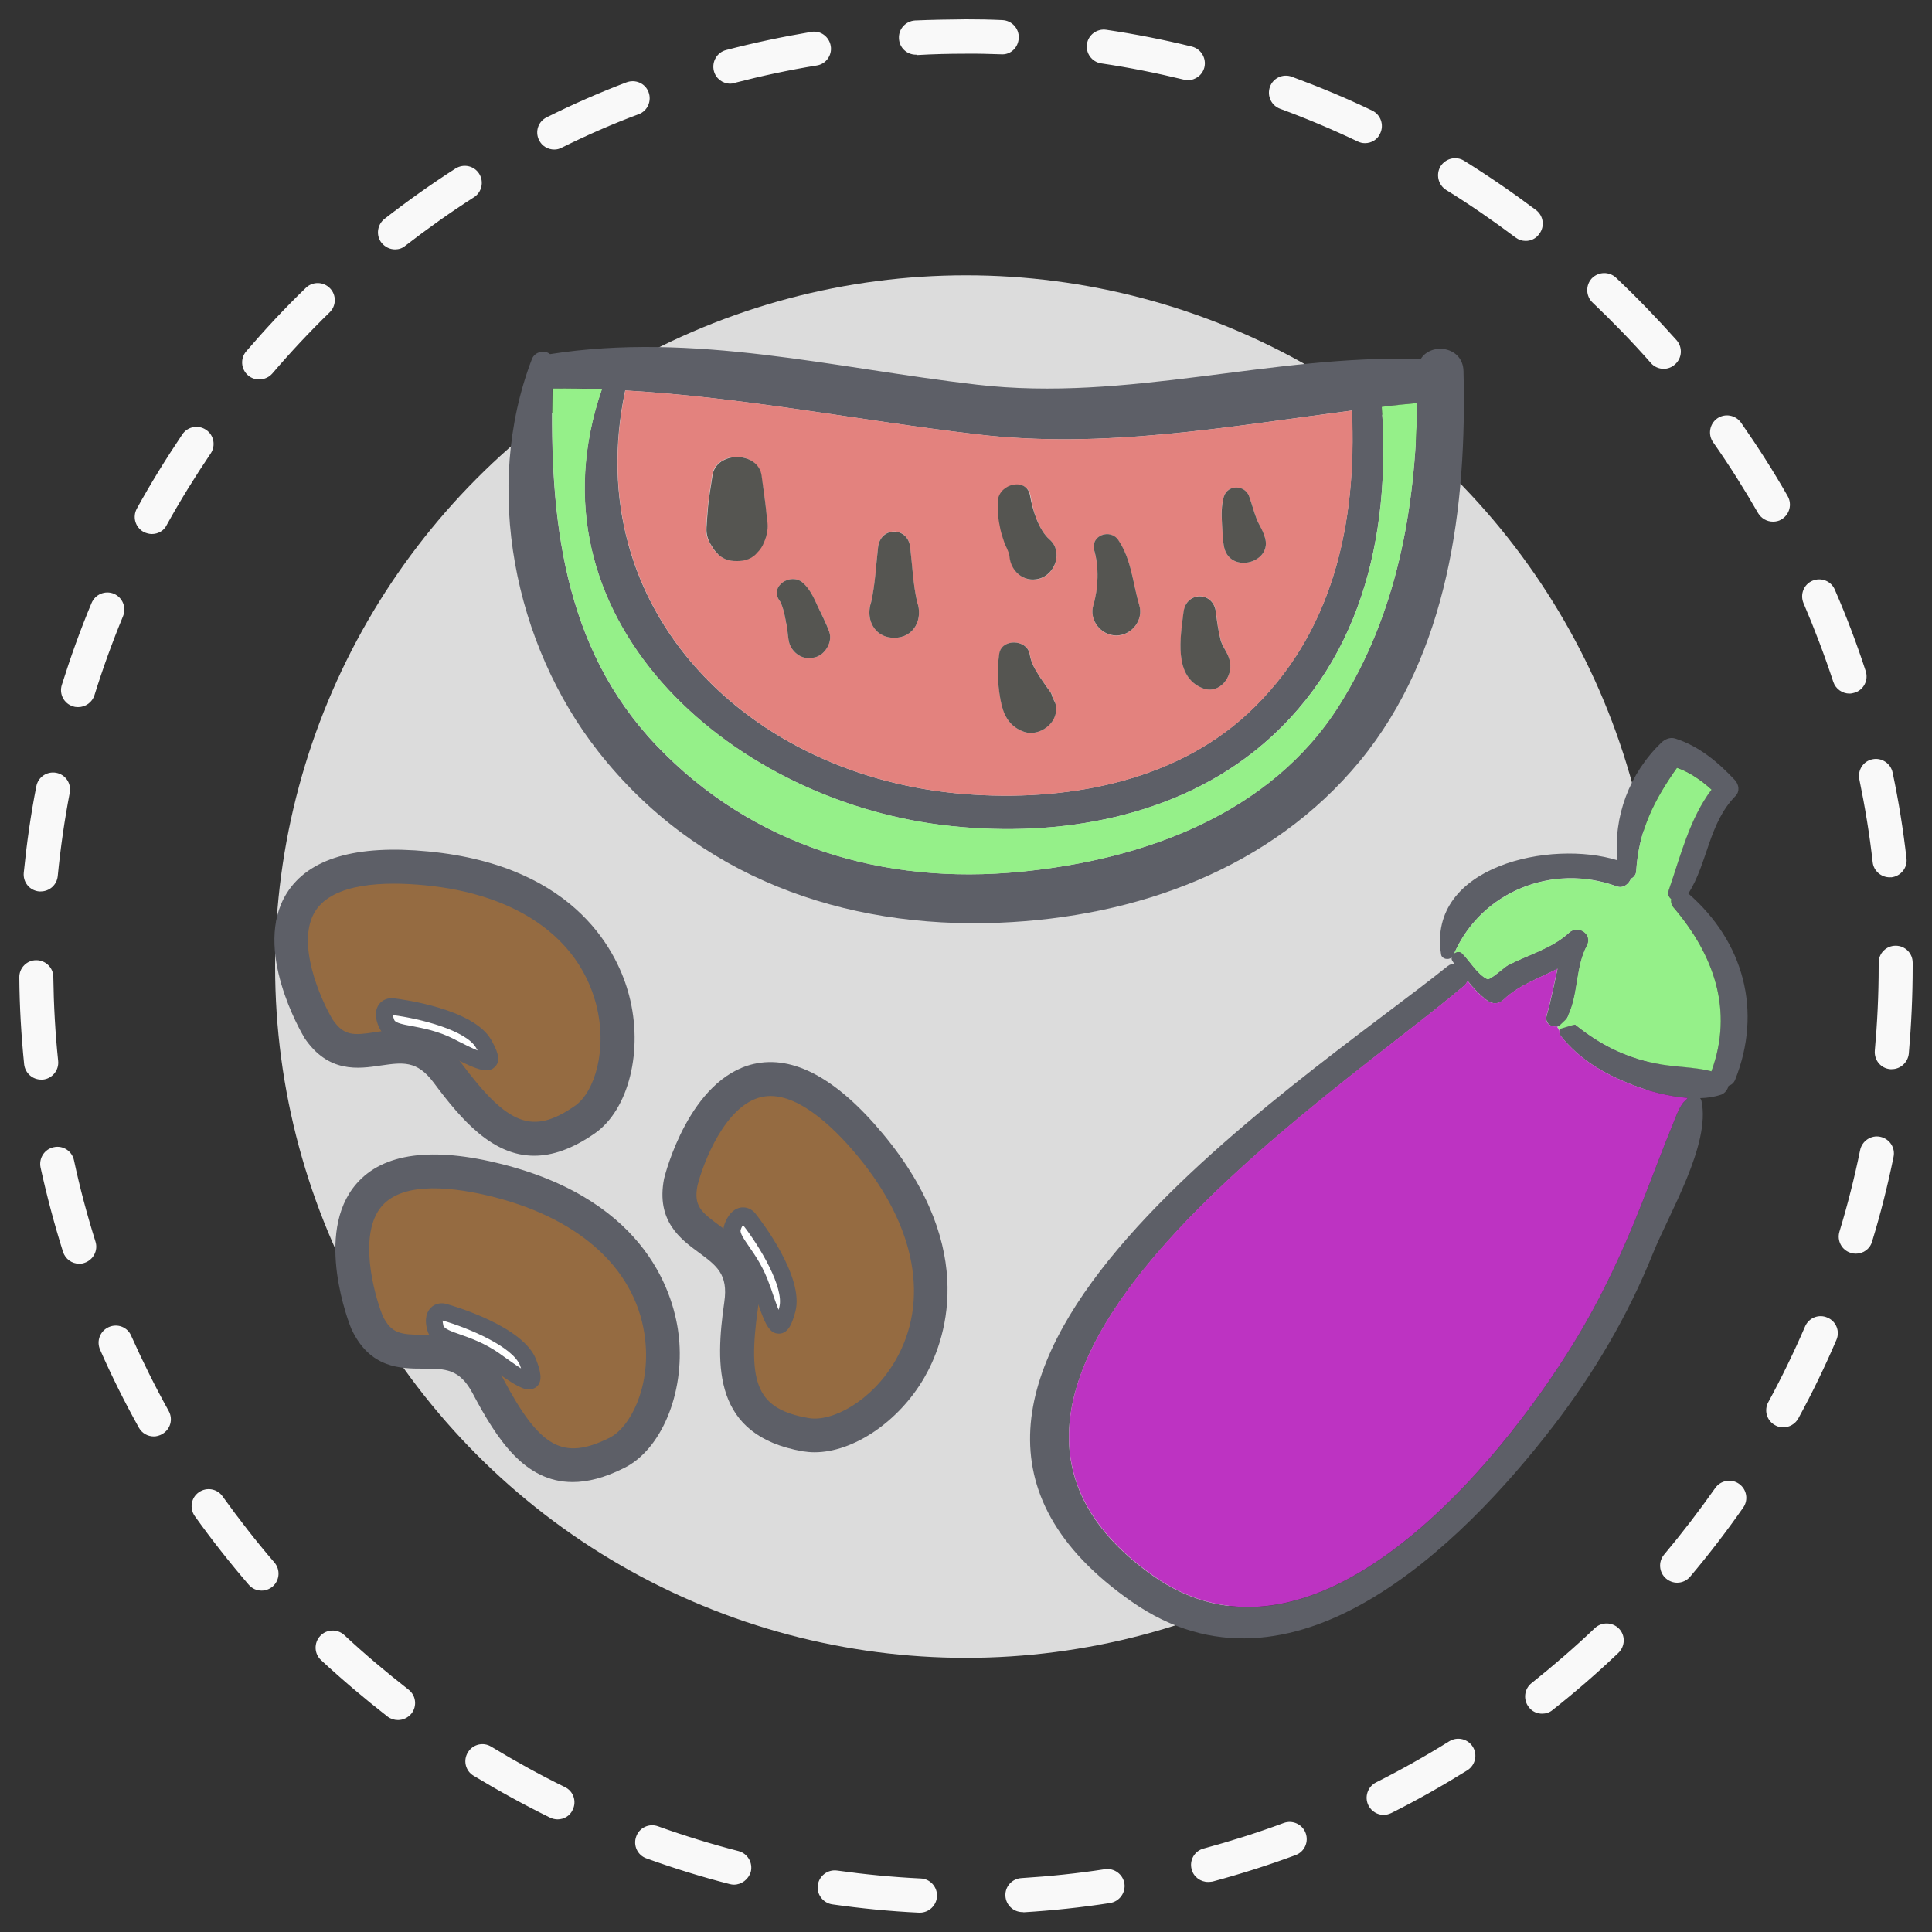 <?xml version="1.0" encoding="utf-8"?>
<!-- Generator: Adobe Illustrator 23.1.0, SVG Export Plug-In . SVG Version: 6.00 Build 0)  -->
<svg version="1.1" id="Capa_1" xmlns="http://www.w3.org/2000/svg" xmlns:xlink="http://www.w3.org/1999/xlink" x="0px" y="0px"
	 viewBox="0 0 100 100" style="enable-background:new 0 0 100 100;" xml:space="preserve">
<rect x="0" y="0" width="100" height="100" fill="#333333" stroke="none"/>
<style type="text/css">
	.st0{fill:#F9F9F9;}
	.st1{fill:#DCDCDC;}
	.st2{fill:#5D5F67;}
	.st3{fill:#95F089;}
	.st4{fill:#BD33C2;}
	.st5{fill:#E3827E;}
	.st6{fill:#555551;}
	.st7{fill:#222221;}
	.st8{fill:#956B41;}
	.st9{fill:#FFFFFF;}
</style>
<g>
	<g>
		<g>
			<path class="st0" d="M47.61,99c-0.01,0-0.03,0-0.04,0c-1.5-0.07-3.01-0.22-4.49-0.43c-0.48-0.07-0.82-0.52-0.75-1
				s0.52-0.82,1-0.75c1.43,0.2,2.88,0.34,4.33,0.41c0.49,0.02,0.86,0.44,0.84,0.93C48.47,98.63,48.08,99,47.61,99z M52.92,98.97
				c-0.46,0-0.85-0.36-0.88-0.83c-0.03-0.49,0.34-0.9,0.83-0.93c1.44-0.09,2.9-0.24,4.32-0.46c0.48-0.07,0.93,0.26,1.01,0.74
				c0.07,0.48-0.26,0.93-0.74,1.01c-1.48,0.23-2.99,0.39-4.48,0.48C52.96,98.97,52.94,98.97,52.92,98.97z M37.99,97.55
				c-0.07,0-0.15-0.01-0.22-0.03c-1.45-0.37-2.9-0.82-4.31-1.33c-0.46-0.16-0.7-0.67-0.53-1.13c0.16-0.46,0.67-0.7,1.13-0.53
				c1.36,0.49,2.76,0.92,4.16,1.28c0.47,0.12,0.76,0.6,0.64,1.08C38.74,97.28,38.38,97.55,37.99,97.55z M62.53,97.41
				c-0.39,0-0.75-0.26-0.85-0.65c-0.13-0.47,0.15-0.96,0.62-1.08c1.4-0.38,2.79-0.82,4.14-1.32c0.46-0.17,0.97,0.06,1.14,0.52
				c0.17,0.46-0.06,0.97-0.52,1.14c-1.4,0.52-2.85,0.98-4.3,1.37C62.68,97.4,62.61,97.41,62.53,97.41z M28.86,94.17
				c-0.13,0-0.26-0.03-0.39-0.09c-1.34-0.66-2.67-1.39-3.96-2.17c-0.42-0.25-0.55-0.8-0.29-1.21c0.25-0.42,0.8-0.55,1.21-0.29
				c1.24,0.75,2.52,1.46,3.81,2.09c0.44,0.21,0.62,0.74,0.4,1.18C29.5,93.99,29.19,94.17,28.86,94.17z M71.62,93.94
				c-0.32,0-0.63-0.18-0.79-0.49c-0.22-0.44-0.04-0.97,0.39-1.19c1.29-0.65,2.57-1.37,3.79-2.13c0.42-0.26,0.96-0.13,1.22,0.28
				c0.26,0.41,0.13,0.96-0.28,1.22c-1.27,0.79-2.59,1.54-3.93,2.21C71.89,93.9,71.75,93.94,71.62,93.94z M20.6,89.03
				c-0.19,0-0.38-0.06-0.54-0.18c-1.18-0.92-2.34-1.9-3.44-2.92c-0.36-0.33-0.38-0.89-0.05-1.25c0.33-0.36,0.89-0.38,1.25-0.05
				c1.06,0.99,2.18,1.93,3.32,2.82c0.39,0.3,0.46,0.85,0.16,1.24C21.12,88.91,20.86,89.03,20.6,89.03z M79.82,88.7
				c-0.26,0-0.52-0.11-0.69-0.34c-0.3-0.38-0.24-0.94,0.14-1.24c1.13-0.9,2.24-1.86,3.28-2.85c0.35-0.33,0.91-0.32,1.25,0.03
				c0.34,0.35,0.32,0.91-0.03,1.25c-1.08,1.03-2.23,2.03-3.41,2.96C80.21,88.64,80.01,88.7,79.82,88.7z M13.54,82.33
				c-0.25,0-0.49-0.1-0.67-0.31c-0.98-1.14-1.92-2.33-2.79-3.55c-0.28-0.4-0.19-0.95,0.21-1.23c0.4-0.28,0.95-0.19,1.23,0.21
				c0.84,1.17,1.74,2.33,2.68,3.42c0.32,0.37,0.28,0.93-0.09,1.25C13.94,82.26,13.74,82.33,13.54,82.33z M86.81,81.92
				c-0.2,0-0.4-0.07-0.57-0.21c-0.37-0.31-0.42-0.87-0.11-1.24c0.93-1.11,1.82-2.27,2.65-3.45c0.28-0.4,0.83-0.5,1.23-0.22
				c0.4,0.28,0.5,0.83,0.22,1.23c-0.86,1.23-1.78,2.43-2.75,3.58C87.31,81.81,87.06,81.92,86.81,81.92z M7.96,74.35
				c-0.31,0-0.61-0.16-0.77-0.45c-0.73-1.31-1.41-2.67-2.01-4.04c-0.2-0.45,0-0.97,0.45-1.17c0.45-0.2,0.97,0,1.16,0.45
				c0.59,1.32,1.24,2.63,1.94,3.89c0.24,0.43,0.09,0.96-0.34,1.2C8.25,74.31,8.1,74.35,7.96,74.35z M92.3,73.88
				c-0.14,0-0.29-0.03-0.42-0.11c-0.43-0.23-0.59-0.77-0.35-1.2c0.69-1.27,1.33-2.59,1.9-3.91c0.19-0.45,0.71-0.66,1.16-0.46
				c0.45,0.19,0.66,0.71,0.46,1.16c-0.59,1.38-1.25,2.74-1.97,4.06C92.92,73.71,92.61,73.88,92.3,73.88z M4.1,65.41
				c-0.38,0-0.72-0.24-0.84-0.62c-0.45-1.43-0.84-2.9-1.16-4.36c-0.1-0.48,0.2-0.95,0.68-1.05c0.48-0.11,0.95,0.2,1.05,0.68
				c0.3,1.41,0.68,2.83,1.11,4.2c0.15,0.46-0.11,0.96-0.58,1.11C4.28,65.4,4.19,65.41,4.1,65.41z M96.06,64.89
				c-0.08,0-0.17-0.01-0.26-0.04c-0.47-0.14-0.73-0.63-0.59-1.1c0.42-1.38,0.78-2.8,1.07-4.22c0.1-0.48,0.57-0.79,1.04-0.69
				c0.48,0.1,0.79,0.56,0.69,1.04c-0.3,1.47-0.67,2.94-1.11,4.38C96.79,64.65,96.44,64.89,96.06,64.89z M2.13,55.88
				c-0.45,0-0.83-0.34-0.88-0.79c-0.15-1.48-0.24-3-0.25-4.5c-0.01-0.49,0.39-0.89,0.87-0.89c0,0,0.01,0,0.01,0
				c0.48,0,0.88,0.39,0.88,0.87c0.02,1.45,0.1,2.91,0.25,4.34c0.05,0.48-0.3,0.92-0.79,0.97C2.19,55.88,2.16,55.88,2.13,55.88z
				 M97.92,55.34c-0.03,0-0.05,0-0.08,0c-0.49-0.04-0.84-0.47-0.8-0.96c0.13-1.44,0.2-2.9,0.2-4.35l0-0.2
				c0-0.49,0.39-0.88,0.88-0.88S99,49.34,99,49.83l0,0.19c0,1.51-0.07,3.03-0.2,4.52C98.75,54.99,98.37,55.34,97.92,55.34z
				 M2.11,46.14c-0.03,0-0.06,0-0.09,0c-0.49-0.05-0.84-0.48-0.79-0.97c0.15-1.5,0.36-3,0.65-4.47c0.09-0.48,0.55-0.79,1.03-0.7
				c0.48,0.09,0.79,0.55,0.7,1.03c-0.27,1.41-0.48,2.86-0.62,4.3C2.95,45.8,2.56,46.14,2.11,46.14z M97.81,45.41
				c-0.44,0-0.83-0.33-0.88-0.78c-0.16-1.44-0.4-2.88-0.69-4.29c-0.1-0.48,0.21-0.95,0.68-1.04c0.47-0.1,0.94,0.21,1.04,0.68
				c0.31,1.46,0.55,2.96,0.72,4.45c0.06,0.48-0.29,0.92-0.78,0.98C97.87,45.4,97.84,45.41,97.81,45.41z M4.04,36.6
				c-0.09,0-0.18-0.01-0.26-0.04c-0.47-0.14-0.73-0.64-0.58-1.11c0.45-1.43,0.96-2.86,1.54-4.24c0.19-0.45,0.7-0.66,1.15-0.48
				c0.45,0.19,0.66,0.7,0.48,1.16c-0.55,1.33-1.05,2.71-1.48,4.09C4.77,36.36,4.42,36.6,4.04,36.6z M95.73,35.9
				c-0.37,0-0.72-0.24-0.84-0.61c-0.45-1.37-0.97-2.74-1.54-4.07c-0.19-0.45,0.01-0.97,0.46-1.16c0.45-0.19,0.97,0.01,1.16,0.46
				c0.6,1.38,1.14,2.8,1.6,4.22c0.15,0.46-0.1,0.96-0.56,1.11C95.91,35.88,95.82,35.9,95.73,35.9z M7.86,27.64
				c-0.14,0-0.29-0.04-0.43-0.11c-0.43-0.24-0.58-0.77-0.35-1.2c0.72-1.31,1.52-2.6,2.36-3.85c0.27-0.4,0.82-0.51,1.23-0.23
				c0.4,0.27,0.51,0.82,0.23,1.23c-0.81,1.2-1.58,2.44-2.28,3.71C8.48,27.48,8.17,27.64,7.86,27.64z M91.77,27
				c-0.31,0-0.6-0.16-0.77-0.44c-0.72-1.25-1.5-2.49-2.33-3.67c-0.28-0.4-0.18-0.95,0.21-1.23c0.4-0.28,0.95-0.18,1.23,0.21
				c0.86,1.23,1.68,2.51,2.42,3.81c0.24,0.42,0.1,0.96-0.33,1.21C92.07,26.97,91.92,27,91.77,27z M13.41,19.64
				c-0.2,0-0.41-0.07-0.57-0.21c-0.37-0.32-0.41-0.87-0.1-1.24c0.98-1.14,2.01-2.25,3.09-3.29c0.35-0.34,0.91-0.33,1.25,0.02
				c0.34,0.35,0.33,0.91-0.02,1.25c-1.03,1-2.03,2.07-2.97,3.17C13.91,19.54,13.66,19.64,13.41,19.64z M86.11,19.09
				c-0.24,0-0.49-0.1-0.66-0.3c-0.96-1.09-1.98-2.14-3.02-3.13c-0.35-0.33-0.37-0.89-0.04-1.25c0.34-0.35,0.89-0.37,1.25-0.04
				c1.08,1.02,2.14,2.12,3.14,3.24c0.32,0.37,0.29,0.92-0.08,1.25C86.52,19.02,86.32,19.09,86.11,19.09z M20.45,12.91
				c-0.26,0-0.52-0.12-0.7-0.34c-0.3-0.38-0.23-0.94,0.15-1.24c1.18-0.92,2.42-1.8,3.68-2.61C24,8.46,24.54,8.58,24.8,8.99
				c0.26,0.41,0.14,0.96-0.27,1.22c-1.22,0.78-2.41,1.63-3.55,2.51C20.83,12.85,20.64,12.91,20.45,12.91z M78.97,12.47
				c-0.19,0-0.37-0.06-0.53-0.18c-1.16-0.87-2.36-1.7-3.59-2.46c-0.41-0.26-0.54-0.8-0.29-1.22c0.26-0.41,0.8-0.55,1.22-0.29
				c1.27,0.79,2.52,1.65,3.72,2.55c0.39,0.29,0.47,0.85,0.17,1.24C79.5,12.35,79.24,12.47,78.97,12.47z M28.69,7.74
				c-0.33,0-0.64-0.18-0.79-0.49c-0.22-0.44-0.04-0.97,0.4-1.18c1.34-0.67,2.73-1.28,4.13-1.81c0.46-0.17,0.97,0.05,1.14,0.51
				c0.17,0.45-0.05,0.97-0.51,1.14C31.71,6.41,30.37,7,29.08,7.64C28.95,7.71,28.82,7.74,28.69,7.74z M70.65,7.41
				c-0.13,0-0.26-0.03-0.38-0.09c-1.3-0.62-2.65-1.19-4.01-1.69c-0.46-0.17-0.69-0.67-0.53-1.13s0.67-0.7,1.13-0.53
				c1.41,0.52,2.81,1.1,4.16,1.75c0.44,0.21,0.63,0.74,0.42,1.18C71.3,7.23,70.98,7.41,70.65,7.41z M37.8,4.33
				c-0.39,0-0.75-0.26-0.85-0.66c-0.12-0.47,0.16-0.96,0.63-1.08c1.45-0.38,2.93-0.69,4.41-0.94C42.47,1.56,42.92,1.9,43,2.38
				c0.08,0.48-0.25,0.94-0.73,1.01c-1.42,0.23-2.86,0.54-4.25,0.9C37.95,4.32,37.87,4.33,37.8,4.33z M61.48,4.15
				c-0.07,0-0.14-0.01-0.21-0.03c-1.4-0.34-2.84-0.63-4.27-0.84c-0.48-0.07-0.81-0.52-0.74-1c0.07-0.48,0.52-0.81,1-0.74
				c1.48,0.22,2.97,0.51,4.43,0.87c0.47,0.12,0.76,0.59,0.65,1.07C62.24,3.88,61.88,4.15,61.48,4.15z M47.41,2.83
				c-0.47,0-0.86-0.36-0.88-0.84c-0.03-0.49,0.35-0.9,0.83-0.93C48.25,1.02,49.13,1.01,50,1c0.63,0,1.25,0.01,1.88,0.04
				c0.49,0.02,0.87,0.43,0.85,0.92c-0.02,0.49-0.41,0.89-0.92,0.85c-0.62-0.02-1.24-0.04-1.86-0.03c-0.82,0-1.66,0.02-2.49,0.07
				C47.45,2.83,47.43,2.83,47.41,2.83z"/>
		</g>
		<ellipse class="st1" cx="50" cy="50.03" rx="35.76" ry="35.78"/>
	</g>
	<g>
		<path class="st2" d="M80.4,73.81c-4.8,6.24-13.56,14.85-21.81,9.1C42.67,71.82,67.13,56.26,74.94,50c0.11-0.09,0.23-0.11,0.34-0.1
			c-0.03-0.05-0.06-0.09-0.09-0.14c-0.05-0.07-0.07-0.14-0.05-0.2c-0.17,0.14-0.51,0.09-0.55-0.16c-0.73-4.59,5.7-5.95,9.13-4.87
			c-0.23-2.25,0.62-4.51,2.28-6.1c0.18-0.17,0.44-0.28,0.69-0.21c1.24,0.39,2.23,1.22,3.11,2.16c0.21,0.23,0.26,0.59,0.03,0.82
			c-1.39,1.41-1.43,3.45-2.44,5.05c2.87,2.5,3.84,6.08,2.42,9.64c-0.07,0.17-0.2,0.27-0.34,0.31c-0.05,0.2-0.18,0.38-0.38,0.46
			c-0.33,0.11-0.7,0.17-1.09,0.18c0.03,0.04,0.06,0.09,0.07,0.15c0.48,2.26-1.69,5.83-2.52,7.9C84.26,68.1,82.52,71.05,80.4,73.81z
			 M59.6,81.51c8.38,6.01,17.97-5.62,21.9-12.07c1.41-2.31,2.51-4.68,3.5-7.2c0.54-1.36,1.05-2.75,1.61-4.11
			c0.14-0.34,0.25-0.68,0.47-1c0.08-0.11,0.14-0.16,0.19-0.17c0.01-0.02,0.01-0.03,0.02-0.05c0.02-0.03,0.04-0.05,0.07-0.08
			c-1.03-0.08-2.11-0.38-2.9-0.69c-1.43-0.56-2.69-1.29-3.66-2.5c-0.36-0.46,0.34-0.93,0.74-0.61c1.27,1.02,2.55,1.67,4.15,2
			c0.93,0.2,1.97,0.17,2.9,0.41c0-0.01,0-0.01,0-0.02c1.14-3.13,0.13-6-1.96-8.45c-0.13-0.15-0.15-0.31-0.13-0.45
			c-0.13-0.1-0.2-0.26-0.12-0.47c0.6-1.74,1.08-3.7,2.21-5.19c-0.53-0.48-1.12-0.89-1.79-1.13c-1.18,1.67-1.98,3.24-2.11,5.36
			c-0.01,0.18-0.13,0.32-0.27,0.39c-0.13,0.29-0.41,0.52-0.75,0.39c-3.32-1.2-6.98,0.27-8.4,3.47c0.12-0.09,0.3-0.12,0.42,0.01
			c0.38,0.38,0.79,1.09,1.29,1.32c0.16,0.07,0.9-0.63,1.07-0.71c1.05-0.55,2.29-0.87,3.17-1.69c0.47-0.43,1.23,0.07,0.93,0.66
			c-0.66,1.23-0.39,2.79-1.16,3.97c-0.3,0.46-1.11,0.23-0.93-0.35c0.23-0.8,0.38-1.61,0.56-2.41c-0.95,0.5-2,0.84-2.79,1.6
			c-0.26,0.25-0.6,0.24-0.87,0.03c-0.42-0.32-0.72-0.65-1-1.01c-0.03,0.09-0.08,0.18-0.16,0.25C69.02,56.79,45.87,71.66,59.6,81.51z
			"/>
		<path class="st3" d="M78.04,49.97c1.05-0.55,2.29-0.87,3.17-1.69c0.47-0.43,1.23,0.07,0.93,0.66c-0.6,1.12-0.44,2.51-0.98,3.63
			c0.08,0.12-0.62,0.58-0.55,0.71c0.06,0.02,0.89-0.28,0.93-0.24c1.27,1.02,2.55,1.67,4.15,2c0.93,0.2,1.97,0.17,2.9,0.41
			c0-0.01,0-0.01,0-0.02c1.14-3.13,0.13-6-1.96-8.45c-0.13-0.15-0.15-0.31-0.13-0.45c-0.13-0.1-0.2-0.26-0.12-0.47
			c0.6-1.74,1.08-3.7,2.21-5.19c-0.53-0.48-1.12-0.89-1.79-1.13c-1.18,1.67-1.98,3.24-2.11,5.36c-0.01,0.18-0.13,0.32-0.27,0.39
			c-0.13,0.29-0.41,0.52-0.75,0.39c-3.32-1.2-6.98,0.27-8.4,3.47c0.12-0.09,0.3-0.12,0.42,0.01c0.38,0.38,0.79,1.09,1.29,1.32
			C77.13,50.75,77.88,50.05,78.04,49.97z"/>
		<path class="st4" d="M81.5,69.44c1.41-2.31,2.51-4.68,3.5-7.2c0.54-1.36,1.05-2.75,1.61-4.11c0.14-0.34,0.25-0.68,0.47-1
			c0.08-0.11,0.14-0.16,0.19-0.17c0.01-0.02,0.01-0.03,0.02-0.05c0.02-0.03,0.04-0.05,0.07-0.08c-1.03-0.08-2.11-0.38-2.9-0.69
			c-1.43-0.56-2.69-1.29-3.66-2.5c-0.08-0.1-0.1-0.2-0.09-0.29c-0.04-0.07-0.08-0.15-0.12-0.22c-0.32,0.04-0.67-0.18-0.54-0.58
			c0.23-0.8,0.38-1.61,0.56-2.41c-0.95,0.5-2,0.84-2.79,1.6c-0.26,0.25-0.6,0.24-0.87,0.03c-0.42-0.32-0.72-0.65-1-1.01
			c-0.03,0.09-0.08,0.18-0.16,0.25c-6.77,5.76-29.92,20.63-16.18,30.49C67.98,87.52,77.57,75.88,81.5,69.44z"/>
	</g>
	<g>
		<path class="st2" d="M75.75,19.21c0.18,6.98-0.77,14.59-5.36,20.18c-4.6,5.58-11.57,8.08-18.66,8.37
			c-8.09,0.33-15.68-2.38-20.77-8.87c-4.35-5.54-5.98-13.65-3.43-20.3c0.15-0.4,0.67-0.49,0.94-0.26
			c7.45-1.17,14.72,0.73,22.09,1.58c7.82,0.91,15.24-1.57,22.98-1.33C74.07,17.71,75.72,17.92,75.75,19.21z M73.36,20.86
			c-0.61,0.06-1.22,0.13-1.84,0.2c0.48,6.75-1.11,13.48-6.64,17.86c-4.5,3.55-10.58,4.47-16.14,3.78
			C37.61,41.31,27.1,31.91,31.15,20.14c-0.85-0.03-1.7-0.04-2.56-0.03c-0.14,6.64,0.52,13.37,5.38,18.47
			c4.97,5.22,11.76,7.24,18.86,6.54c6.35-0.62,12.93-2.97,16.49-8.62C72.31,31.76,73.26,26.35,73.36,20.86z M64.55,36.96
			c4.45-4.11,5.69-9.88,5.42-15.71c-6.47,0.84-12.87,2.01-19.42,1.23c-6.1-0.72-12.07-1.92-18.19-2.27
			c-2.42,11.4,6.44,20.02,17.57,20.89C55.03,41.5,60.67,40.54,64.55,36.96z"/>
		<path class="st3" d="M71.52,21.06c0.61-0.08,1.22-0.14,1.84-0.2c-0.1,5.49-1.05,10.9-4.03,15.64c-3.56,5.65-10.14,8-16.49,8.62
			c-7.1,0.71-13.88-1.32-18.86-6.54c-4.86-5.1-5.53-11.83-5.38-18.47c0.86-0.01,1.71,0.01,2.56,0.03
			C27.1,31.91,37.61,41.31,48.75,42.7c5.56,0.69,11.64-0.23,16.14-3.78C70.41,34.55,72.01,27.81,71.52,21.06z"/>
		<path class="st5" d="M69.98,21.25c0.26,5.83-0.98,11.61-5.42,15.71c-3.89,3.58-9.52,4.54-14.62,4.14
			c-11.13-0.87-19.99-9.49-17.57-20.89c6.11,0.35,12.08,1.55,18.19,2.27C57.1,23.26,63.51,22.09,69.98,21.25z M63.37,28.36
			c0.34,1.37,2.55,0.75,2.09-0.58c-0.14-0.42-0.26-0.53-0.42-0.93c-0.14-0.37-0.24-0.75-0.37-1.12c-0.2-0.65-1.15-0.68-1.33,0
			c-0.13,0.45-0.13,0.9-0.09,1.36C63.28,27.5,63.28,27.97,63.37,28.36z M62.27,35.63c0.86,0.32,1.56-0.62,1.39-1.39
			c-0.09-0.44-0.34-0.67-0.46-1.08c-0.14-0.48-0.2-0.99-0.26-1.5c-0.14-1.07-1.54-1.07-1.67,0C61.1,32.97,60.73,35.04,62.27,35.63z
			 M57.78,32.9c0.79,0,1.42-0.79,1.19-1.56c-0.34-1.15-0.39-2.33-1.08-3.37c-0.42-0.64-1.47-0.25-1.25,0.53
			c0.25,0.88,0.21,1.96-0.05,2.84C56.36,32.11,56.99,32.9,57.78,32.9z M53.01,37.88c0.77,0.26,1.73-0.43,1.65-1.27
			c-0.01-0.12-0.04-0.23-0.09-0.34c0,0,0,0,0-0.01c0,0,0-0.01,0-0.02c-0.01-0.03-0.03-0.05-0.05-0.09
			c-0.01-0.03-0.02-0.05-0.03-0.08c-0.03-0.1-0.07-0.2-0.14-0.29c-0.09-0.12-0.14-0.19-0.17-0.23c-0.11-0.16-0.22-0.32-0.33-0.48
			c-0.3-0.46-0.46-0.72-0.55-1.23c-0.15-0.76-1.45-0.8-1.57,0c-0.13,0.86-0.08,1.85,0.13,2.68C52.02,37.18,52.35,37.65,53.01,37.88z
			 M53.8,29.96c0.83-0.23,1.23-1.41,0.54-2.02c-0.56-0.48-0.89-1.54-0.99-2.24c-0.15-1-1.61-0.66-1.67,0.23
			c-0.03,0.5,0.02,0.99,0.13,1.49c0.05,0.22,0.12,0.43,0.19,0.64c0.07,0.22,0.26,0.52,0.28,0.75C52.32,29.56,52.99,30.18,53.8,29.96
			z M46.28,33.01c1.07,0,1.5-1.01,1.19-1.85c-0.21-0.93-0.26-1.91-0.36-2.85c-0.12-1.07-1.54-1.07-1.66,0
			c-0.11,0.94-0.14,1.92-0.36,2.85C45.03,31.34,45,31.53,45,31.71C45,32.38,45.45,33.01,46.28,33.01z M42.43,33.92
			c0.39-0.24,0.65-0.77,0.49-1.22c-0.15-0.45-0.4-0.89-0.6-1.33c-0.2-0.42-0.42-0.9-0.77-1.21c-0.62-0.54-1.73,0.18-1.2,0.93
			c0.03,0.03,0.04,0.07,0.07,0.11c0,0.03,0.07,0.2,0.08,0.22c0.07,0.21,0.12,0.43,0.16,0.65c0.02,0.09,0.03,0.2,0.06,0.3
			c0.01,0.04,0.01,0.07,0.02,0.09v0.01c0.01,0.03,0.01,0.07,0.01,0.1c0.03,0.23,0.04,0.48,0.1,0.7c0.12,0.43,0.56,0.82,1.04,0.79
			C42.1,34.05,42.24,34.03,42.43,33.92z M39.72,27.37c0.03-0.26-0.04-0.55-0.06-0.81c-0.05-0.65-0.16-1.31-0.26-1.96
			c-0.18-1.27-2.36-1.27-2.54,0c-0.09,0.62-0.2,1.24-0.25,1.86c-0.03,0.28-0.04,0.57-0.06,0.85c-0.03,0.35,0.08,0.64,0.25,0.91
			c0.07,0.13,0.15,0.26,0.27,0.37c0.26,0.32,0.65,0.45,1.05,0.44c0.4,0.01,0.8-0.12,1.06-0.44c0.16-0.16,0.27-0.33,0.34-0.52
			C39.63,27.87,39.69,27.66,39.72,27.37z"/>
		<path class="st6" d="M65.46,27.78c0.46,1.33-1.75,1.95-2.09,0.58c-0.09-0.38-0.09-0.86-0.12-1.27c-0.03-0.46-0.03-0.91,0.09-1.36
			c0.19-0.68,1.13-0.65,1.33,0c0.13,0.37,0.23,0.76,0.37,1.12C65.2,27.25,65.33,27.36,65.46,27.78z"/>
		<path class="st6" d="M63.66,34.24c0.17,0.77-0.53,1.71-1.39,1.39c-1.55-0.59-1.17-2.66-1.01-3.96c0.14-1.07,1.54-1.07,1.67,0
			c0.06,0.5,0.13,1.01,0.26,1.5C63.32,33.57,63.57,33.8,63.66,34.24z"/>
		<path class="st6" d="M58.97,31.33c0.23,0.77-0.4,1.56-1.19,1.56c-0.79,0-1.42-0.79-1.19-1.56c0.26-0.88,0.3-1.96,0.05-2.84
			c-0.22-0.77,0.83-1.16,1.25-0.53C58.58,29,58.63,30.19,58.97,31.33z"/>
		<path class="st6" d="M54.66,36.61c0.09,0.84-0.88,1.53-1.65,1.27c-0.66-0.23-0.99-0.7-1.16-1.36c-0.2-0.83-0.26-1.82-0.13-2.68
			c0.12-0.8,1.42-0.76,1.57,0c0.09,0.51,0.26,0.77,0.55,1.23c0.11,0.16,0.22,0.32,0.33,0.48c0.03,0.04,0.08,0.11,0.17,0.23
			c0.07,0.09,0.1,0.19,0.14,0.29c-0.02-0.03-0.03-0.06-0.06-0.09c0.03,0.05,0.06,0.11,0.09,0.17c0,0.01,0.01,0.02,0.01,0.03
			c0.02,0.04,0.03,0.08,0.04,0.09C54.62,36.38,54.66,36.49,54.66,36.61z"/>
		<path class="st7" d="M54.58,36.25c-0.02-0.03-0.03-0.04-0.04-0.07c0-0.01-0.01-0.02-0.01-0.03C54.55,36.2,54.57,36.22,54.58,36.25
			z"/>
		<path class="st6" d="M54.33,27.93c0.7,0.61,0.3,1.79-0.54,2.02c-0.81,0.22-1.48-0.39-1.54-1.16c-0.02-0.23-0.21-0.53-0.28-0.75
			c-0.07-0.21-0.14-0.42-0.19-0.64c-0.11-0.49-0.16-0.99-0.13-1.49c0.07-0.89,1.52-1.23,1.67-0.23
			C53.44,26.39,53.77,27.45,54.33,27.93z"/>
		<path class="st6" d="M47.47,31.16c0.31,0.83-0.12,1.85-1.19,1.85c-0.83,0-1.28-0.63-1.28-1.3c0-0.18,0.03-0.37,0.09-0.54
			c0.21-0.93,0.25-1.91,0.36-2.85c0.12-1.07,1.54-1.07,1.66,0C47.22,29.25,47.26,30.24,47.47,31.16z"/>
		<path class="st6" d="M40.74,32.46c-0.01-0.02-0.01-0.04-0.02-0.09c-0.03-0.1-0.04-0.2-0.06-0.3c-0.04-0.22-0.09-0.44-0.16-0.65
			c-0.01-0.03-0.08-0.2-0.08-0.22c-0.03-0.04-0.04-0.08-0.07-0.11c-0.54-0.75,0.58-1.47,1.2-0.93c0.36,0.31,0.58,0.79,0.77,1.21
			c0.2,0.43,0.44,0.88,0.6,1.33c0.16,0.45-0.1,0.98-0.49,1.22c-0.19,0.11-0.33,0.13-0.54,0.14c-0.48,0.03-0.92-0.36-1.04-0.79
			c-0.06-0.22-0.07-0.47-0.1-0.7C40.75,32.54,40.75,32.51,40.74,32.46L40.74,32.46z"/>
		<path class="st6" d="M39.67,26.56c0.02,0.26,0.09,0.55,0.06,0.81c-0.03,0.29-0.09,0.5-0.19,0.71c-0.07,0.19-0.18,0.36-0.34,0.52
			c-0.26,0.32-0.66,0.45-1.06,0.44c-0.4,0.01-0.8-0.12-1.05-0.44c-0.12-0.12-0.2-0.25-0.27-0.37c-0.17-0.27-0.27-0.56-0.25-0.91
			c0.02-0.28,0.03-0.57,0.06-0.85c0.04-0.62,0.16-1.24,0.25-1.86c0.18-1.27,2.36-1.27,2.54,0C39.5,25.25,39.61,25.91,39.67,26.56z"
			/>
	</g>
	<g>
		<g>
			<g>
				<g>
					<path class="st8" d="M16.48,53.23c0,0-5.62-9.36,5.59-8.28c11.21,1.08,11.19,10.91,8.21,13c-2.98,2.08-4.81,0.67-7.12-2.43
						C20.84,52.41,18.39,56.07,16.48,53.23z"/>
				</g>
				<g>
					<path class="st2" d="M27.65,59.82c-2.15,0-3.74-1.82-5.2-3.78c-0.87-1.17-1.61-1.05-2.74-0.89c-1.15,0.17-2.72,0.41-3.96-1.44
						l-0.02-0.04c-0.11-0.19-2.7-4.57-0.88-7.45c1.13-1.79,3.59-2.51,7.31-2.15c7.82,0.75,9.88,5.45,10.4,7.44
						c0.75,2.85-0.01,5.92-1.77,7.15C29.61,59.48,28.58,59.82,27.65,59.82z M20.71,53.3c0.99,0,2.11,0.31,3.14,1.69
						c2.45,3.29,3.72,3.77,5.92,2.24c1-0.7,1.7-2.91,1.08-5.27c-0.91-3.45-4.14-5.69-8.87-6.14c-2.07-0.2-4.73-0.13-5.66,1.34
						c-1.03,1.63,0.28,4.57,0.89,5.6c0.59,0.87,1.09,0.84,2.23,0.66C19.83,53.36,20.26,53.3,20.71,53.3z"/>
				</g>
			</g>
			<g>
				<g>
					<path class="st9" d="M20.31,52.1c0,0,3.88,0.46,4.71,1.92c0.84,1.46-0.08,0.98-1.72,0.16c-1.65-0.82-2.98-0.5-3.29-1.19
						C19.7,52.29,20.05,52.06,20.31,52.1z"/>
				</g>
				<g>
					<path class="st2" d="M25.17,55.4c-0.41,0-1.01-0.3-1.97-0.78l-0.09-0.05c-0.73-0.36-1.4-0.49-1.94-0.59
						c-0.7-0.13-1.3-0.24-1.55-0.81c-0.28-0.61-0.15-0.99,0-1.19c0.17-0.23,0.46-0.34,0.75-0.31c0.44,0.05,4.12,0.54,5.04,2.13
						c0.28,0.49,0.56,1.05,0.22,1.41C25.5,55.34,25.36,55.4,25.17,55.4z M20.33,52.54c0.01,0.05,0.03,0.14,0.08,0.26
						c0.07,0.15,0.46,0.23,0.92,0.31c0.56,0.11,1.34,0.25,2.17,0.67l0.09,0.05c0.39,0.2,0.81,0.41,1.13,0.54
						c-0.02-0.04-0.05-0.09-0.08-0.14C24.12,53.33,21.75,52.72,20.33,52.54z"/>
				</g>
			</g>
		</g>
		<g>
			<g>
				<g>
					<path class="st8" d="M35.24,61.18c0,0,2.61-10.6,9.8-1.93s0.24,15.63-3.34,15c-3.58-0.63-3.89-2.92-3.34-6.75
						C38.91,63.68,34.59,64.54,35.24,61.18z"/>
				</g>
				<g>
					<path class="st2" d="M42.16,75.17c-0.21,0-0.41-0.02-0.61-0.05c-4.65-0.81-4.53-4.42-4.06-7.73c0.21-1.44-0.4-1.88-1.32-2.56
						c-0.94-0.69-2.22-1.63-1.8-3.81l0.01-0.04c0.05-0.21,1.3-5.14,4.63-5.91c2.05-0.47,4.31,0.75,6.7,3.63
						c5.02,6.04,3.16,10.83,2.13,12.61C46.51,73.6,44.16,75.17,42.16,75.17z M36.1,61.37c-0.2,1.04,0.18,1.36,1.12,2.05
						c1,0.73,2.37,1.74,2.02,4.22c-0.58,4.06-0.02,5.3,2.62,5.76c1.2,0.21,3.26-0.87,4.48-2.97c1.79-3.08,1.07-6.95-1.96-10.61
						c-1.33-1.6-3.28-3.42-4.96-3.04C37.53,57.2,36.39,60.21,36.1,61.37z"/>
				</g>
			</g>
			<g>
				<g>
					<path class="st9" d="M38.76,63.08c0,0,2.42,3.06,1.99,4.68c-0.43,1.63-0.74,0.64-1.33-1.1c-0.59-1.74-1.76-2.45-1.49-3.17
						S38.6,62.87,38.76,63.08z"/>
				</g>
				<g>
					<path class="st2" d="M40.31,69.03c-0.56,0-0.78-0.67-1.27-2.13L39,66.8c-0.26-0.77-0.65-1.33-0.96-1.79
						c-0.4-0.58-0.75-1.08-0.53-1.67c0.24-0.63,0.59-0.8,0.84-0.84c0.28-0.04,0.57,0.08,0.75,0.31c0.27,0.34,2.54,3.28,2.07,5.07
						c-0.15,0.55-0.34,1.14-0.84,1.15C40.32,69.03,40.31,69.03,40.31,69.03z M38.46,63.41c-0.03,0.04-0.08,0.11-0.12,0.24
						c-0.06,0.16,0.17,0.49,0.43,0.87c0.33,0.47,0.77,1.12,1.07,2l0.04,0.1c0.14,0.41,0.29,0.86,0.42,1.18
						c0.01-0.05,0.03-0.1,0.04-0.15C40.59,66.64,39.34,64.54,38.46,63.41z"/>
				</g>
			</g>
		</g>
		<g>
			<g>
				<g>
					<path class="st8" d="M19,68.44c0,0-4.13-10.11,6.79-7.33c10.92,2.78,9.39,12.5,6.12,14.1c-3.27,1.6-4.86-0.07-6.67-3.49
						C23.44,68.3,20.45,71.54,19,68.44z"/>
				</g>
				<g>
					<path class="st2" d="M29.64,76.71c-2.49,0-3.92-2.22-5.17-4.58c-0.68-1.29-1.43-1.29-2.57-1.29c-1.16,0-2.75-0.01-3.7-2.03
						l-0.02-0.04c-0.08-0.2-1.97-4.93,0.27-7.5c1.38-1.59,3.92-1.93,7.55-1.01c7.61,1.94,8.92,6.9,9.14,8.94
						c0.3,2.93-0.92,5.85-2.85,6.79C31.29,76.49,30.42,76.71,29.64,76.71z M19.8,68.09c0.45,0.95,0.95,0.99,2.11,1
						c1.24,0,2.94,0.01,4.11,2.23c1.92,3.63,3.11,4.29,5.51,3.11c1.1-0.54,2.13-2.62,1.87-5.04c-0.37-3.55-3.22-6.25-7.83-7.43
						c-2.01-0.51-4.66-0.85-5.8,0.46C18.51,63.87,19.36,66.98,19.8,68.09z"/>
				</g>
			</g>
			<g>
				<g>
					<path class="st9" d="M22.96,67.91c0,0,3.76,1.05,4.37,2.62c0.61,1.57-0.22,0.96-1.72-0.11s-2.87-0.95-3.07-1.68
						C22.33,68.01,22.71,67.83,22.96,67.91z"/>
				</g>
				<g>
					<path class="st2" d="M27.38,71.92c-0.41,0-0.98-0.4-1.94-1.08l-0.08-0.06c-0.66-0.47-1.31-0.7-1.83-0.88
						c-0.67-0.23-1.24-0.44-1.41-1.04c-0.18-0.65,0-1,0.19-1.18c0.2-0.2,0.5-0.27,0.79-0.19c0.42,0.12,3.99,1.16,4.65,2.88
						c0.2,0.53,0.39,1.12,0,1.43C27.63,71.88,27.51,71.92,27.38,71.92z M22.91,68.35c0,0.05,0.01,0.14,0.04,0.27
						c0.05,0.16,0.42,0.3,0.86,0.45c0.54,0.19,1.28,0.45,2.05,0.99l0.08,0.06c0.36,0.25,0.74,0.53,1.03,0.71
						c-0.02-0.04-0.03-0.09-0.05-0.15C26.54,69.71,24.29,68.75,22.91,68.35z"/>
				</g>
			</g>
		</g>
	</g>
</g>
</svg>
